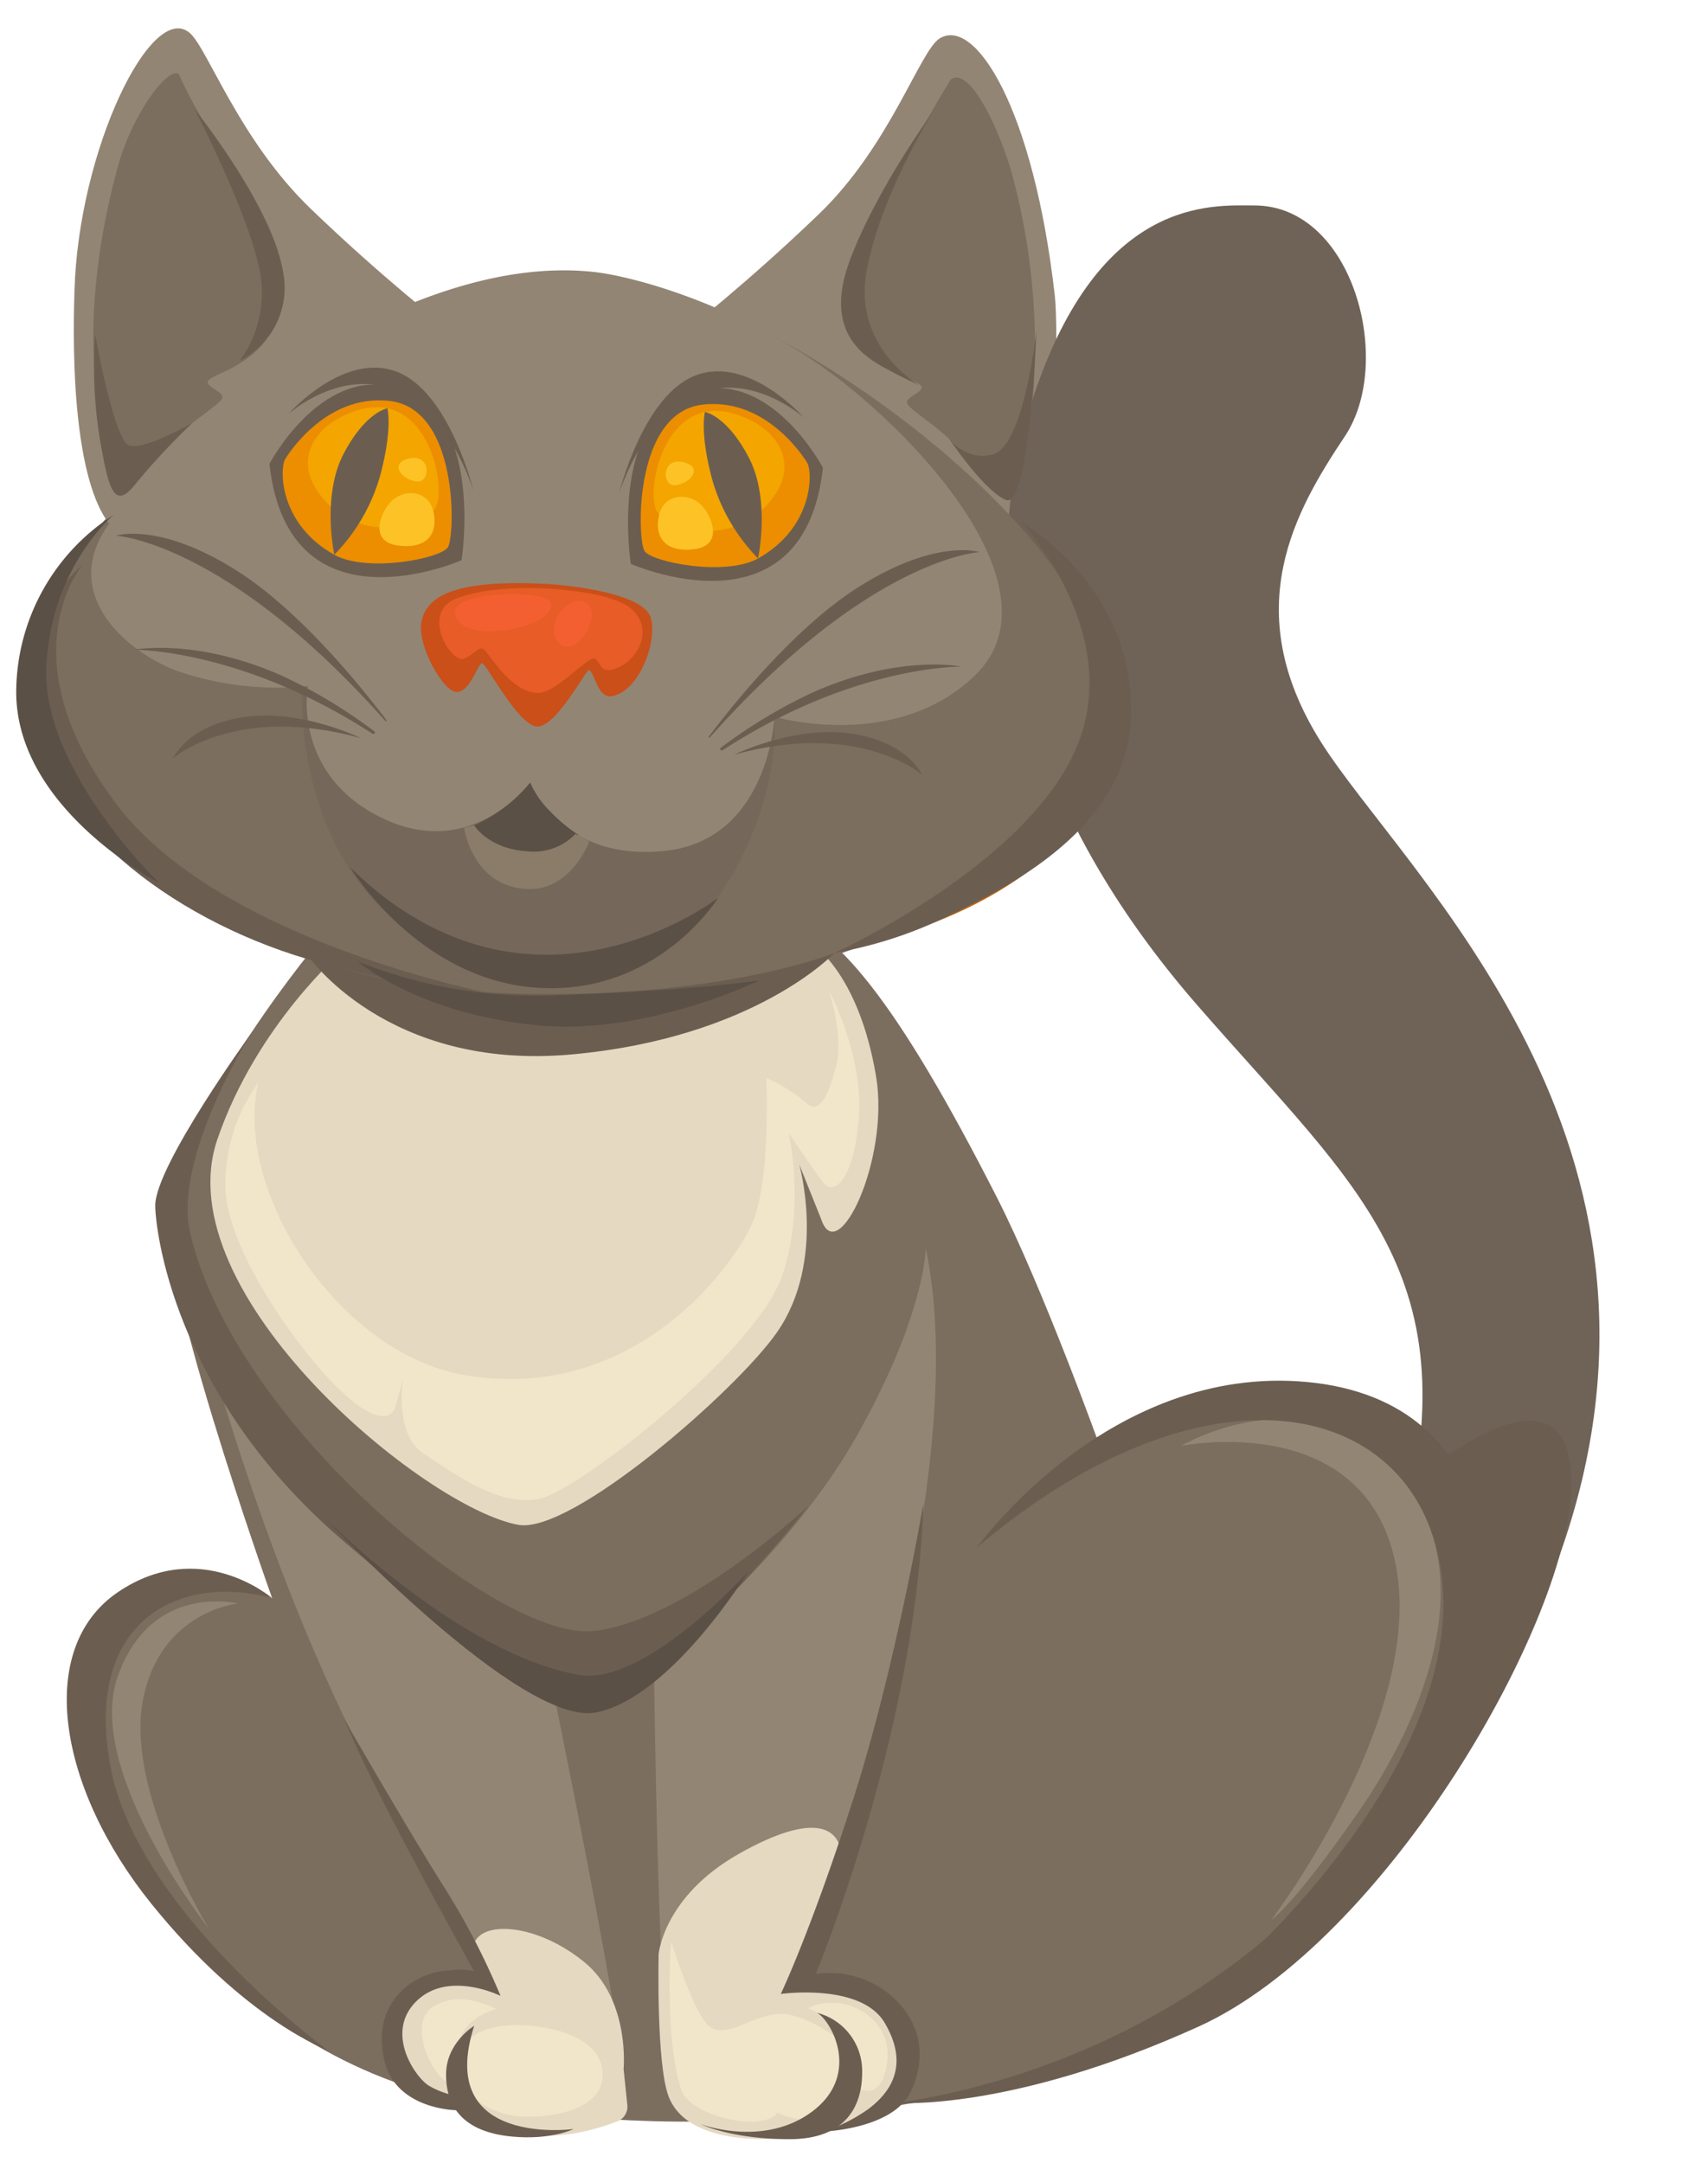 <svg xmlns="http://www.w3.org/2000/svg" viewBox="-2.17 -3.78 227.53 288.04"><title>Depositphotos_124151086_01</title><g data-name="Layer 2"><g data-name="Layer 1"><path d="M89.14 40.32s8.26-6.44 17.77-15.58S120.35 3 123 1.34c4.7-2.93 12.51 9.18 15.36 34.37.31 2.77 1.11 27.66-6.22 32.55-13.14 8.74-43-27.94-43-27.94z" fill="#938574"/><path d="M135 271.76s48-5.5 70.53-68.25c19.83-55.23-20.85-91.06-31.82-108.62S170.42 64.17 177 54.3s1.1-30.72-12.07-30.72c-5.59 0-20.61-1.32-29.5 25.67s-.12 55.52 21.82 80.75 37.48 36.37 26.42 74.14-30.81 48.74-30.81 48.74z" fill="#6f6358"/><path d="M41.76 119.82s-16.46 19-21.58 35.84c-2.38 7.82 13.9 53.39 13.9 53.39S18 203.59 12.14 214.9c-9 17.24 9.07 47.86 38 58.51 9.57 3.52 44.82 10.85 89.82-1.65 24-6.65 50.23-35.65 52.79-58.32S176.7 181.26 165 182.72c-14.8 1.85-20.48 6.58-20.48 6.58s-7.78-21.66-13.9-33.64c-13.31-26.12-21.58-36.2-29.25-38s-59.61 2.16-59.61 2.16z" fill="#7c6e5e"/><path d="M43.59 122.75S32 132.65 26.77 148c-6.95 20.48 27.7 49.09 40.13 51.29 7.09 1.25 29.1-17.93 34.47-25.69 6.58-9.51 2.93-22.31 2.93-22.31l2.93 7.31c2.19 6.58 9.14-8 7.31-19-2.25-13.48-8.41-18.65-11.34-19-7.3-.96-59.61 2.15-59.61 2.15z" fill="#e5d9c1"/><path d="M72.85 32.43C50.15 32.75 7.42 60.71 3 80.27c-5.17 22.9 23.39 47.7 65.81 49.06 34 1.1 77.16-14.26 75.7-43.15-.96-19.18-46.07-54.12-71.66-53.75z" fill="#7c6e5e"/><path d="M38.11 86.18s-3.14 34.6 29.4 40.09c27.6 4.65 35.5-28.5 33.13-36.06-2.32-7.41-62.53-4.03-62.53-4.03z" fill="#756759"/><path d="M76.87 32.43c-26-2.8-57 23.47-64.36 33.34s3.05 17.9 9.51 20a41.38 41.38 0 0 0 16.82 1.83s-2.19 11.7 9.87 17.55 19.75-4.75 19.75-4.75 4 10.6 17.92 9.14S101 91.67 101 91.67s16.09 4.75 26.69-5.49-4.39-28.52-17.19-38.76S82.37 33 76.87 32.43z" fill="#938574"/><path d="M57 39.59S48.71 33.16 39.2 24 25.48 2.64 23.11.61C18-3.78 8.26 16.27 7.75 35 7.68 37.77 6.64 62.65 14 67.53c13.13 8.78 43-27.94 43-27.94z" fill="#938574"/><path d="M21.65 6.1s1.83 4.39 7.68 13.53 6.95 18.65 3.29 22.67-8.78 4-6.58 5.49 2.19 1.1-2.56 4.75A57.82 57.82 0 0 0 14.34 62a64.1 64.1 0 0 1-3.66-13.53c-1.42-12 1.1-23.77 2.93-30.35S20.19 5 21.65 6.1z" fill="#7c6e5e"/><path d="M69.55 73.93C58 73.5 54.74 75.76 54 78.87s2.93 9.69 4.75 9.51 2.74-3.84 3.29-3.84 4.57 7.86 7.13 8.41 6.77-7.68 7.13-7.5c.83.42 1.1 3.87 3.11 3.47 3.66-.73 6-7.31 5.12-10.42s-10.04-4.39-14.98-4.57z" fill="#ca4f18"/><path d="M58.58 75.94c-4.86 1.94-.55 8.78 1.1 8s2-1.83 2.74-1.1 3.6 5.67 7.13 5.67c2.38 0 6.58-4.94 7.5-4.57s.55 2.38 3.29 1.1 4.57-5.3 1.46-7.86-16.8-3.8-23.22-1.24z" fill="#e75c27"/><path d="M33.72 58S41 44.13 51.64 48.15s7.68 22.67 7.68 22.67S36.28 81.06 33.72 58z" fill="#6b5e51"/><path d="M35.79 57.41s5.12-8.78 13.9-7.8c9.29 1 8.78 18 7.8 19.5s-10.73 3.41-15.11 1c-7.28-4.06-7.32-11.23-6.59-12.7z" fill="#ec8e00"/><path d="M45.54 50.83c-5.78 1.73-8.71 6.54-5.12 11.21a10.61 10.61 0 0 0 15.12 2.19c2.19-1.7-.25-16.32-10-13.4z" fill="#f4a500"/><path d="M49.44 50.59s-2.93.49-5.85 6.09-1.22 13.41-1.22 13.41a24.69 24.69 0 0 0 6.09-10.48c1.71-6.34.98-9.02.98-9.02z" fill="#6b5e51"/><path d="M49.69 63.27c-1.22 1.46-2.68 5.12 1.22 5.61s5.36-1.71 4.63-4.63-4.2-2.98-5.85-.98z" fill="#fdc326"/><path d="M51.88 57.41c-2.05.73-.49 2.68 1.46 2.93s1.95-4.14-1.46-2.93z" fill="#fdc326"/><path d="M36.28 51.32s6.83-6.09 14.14-3.17S60.9 61.56 60.9 61.56s-3.17-13.17-10.24-15.85-14.38 5.61-14.38 5.61z" fill="#6b5e51"/><path d="M107.46 58.51s-7.31-13.9-17.92-9.87-7.68 22.67-7.68 22.67 23.04 10.24 25.6-12.8z" fill="#6b5e51"/><path d="M105.39 57.9s-5.12-8.78-13.9-7.8c-9.29 1-8.78 18-7.8 19.5s10.73 3.41 15.11 1c7.28-4.06 7.32-11.24 6.59-12.7z" fill="#ec8e00"/><path d="M95.64 51.32c5.78 1.73 8.71 6.54 5.12 11.21a10.61 10.61 0 0 1-15.11 2.19c-2.2-1.72.24-16.33 9.99-13.4z" fill="#f4a500"/><path d="M91.74 51.08s2.93.49 5.85 6.09 1.22 13.41 1.22 13.41a24.69 24.69 0 0 1-6.1-10.48c-1.71-6.34-.97-9.02-.97-9.02z" fill="#6b5e51"/><path d="M91.5 63.75c1.22 1.46 2.68 5.12-1.22 5.61s-5.36-1.71-4.63-4.63 4.19-2.97 5.85-.98z" fill="#fdc326"/><path d="M89.3 57.9c2.05.73.49 2.68-1.46 2.93s-1.95-4.15 1.46-2.93z" fill="#fdc326"/><path d="M104.9 51.81s-6.83-6.09-14.14-3.17S80.28 62 80.28 62s3.17-13.12 10.24-15.8 14.38 5.61 14.38 5.61z" fill="#6b5e51"/><path d="M71.14 76.43c-.73-1.71-12.68-1.46-12.68 1.22 0 4.87 14.1 2.09 12.68-1.22z" fill="#f45f31"/><path d="M75.77 76.43c-2-1-4.63 2.19-4.14 4.14s2.19 2.44 3.66.73 1.94-4.14.48-4.87z" fill="#f45f31"/><path d="M38.84 123.48s11 5.49 34.37 5.12 35.79-5.48 35.79-5.48-10.6 11.34-35.11 13.53-35.05-13.17-35.05-13.17z" fill="#6b5e51"/><path d="M24.94 173.58s10.6 40.59 27.43 67.29c10.21 16.2 12.8 20.84 10.24 20.48s-6.58-1.83-9.87 2.56.79 9.57 4 12.07c5.7 4.41 17.22 6.06 24.35 1.12 1.75-1.21-10.53-60.42-10.53-60.42s-24.78-5.07-45.62-43.1z" fill="#938574"/><path d="M121.15 162.46s0 8.78-9.32 25.23-26.88 30.17-26.88 30.17.55 53.2 2.74 58.69 24.68 6 28.52-1.65-2.19-12.62-5.48-13.16-11 1.1-8.23-1.65 25.78-64.18 18.65-97.63z" fill="#938574"/><path d="M155.16 188.78s16.45-9.87 28.52 3.29 3.84 32.91-4.94 45.53-11.52 14.26-11.52 14.26 20.84-27.42 16.45-47.72-28.51-15.36-28.51-15.36z" fill="#938574"/><path d="M29.51 209.77s-11.58-2.88-16 9.73 12.1 33.5 12.1 33.5-11-18.1-8.78-30.17 12.68-13.06 12.68-13.06z" fill="#938574"/><path d="M49.18 92.25a.09.09 0 0 0 .14-.11c-3.05-4.05-11.44-14.59-20.07-20-10.3-6.48-16-4.58-16-4.58s14.61.71 35.93 24.69z" fill="#6b5e51"/><path d="M47.46 93.94a.2.2 0 0 0 .22-.34 68 68 0 0 0-12.11-7.31c-11.67-5.23-19.93-3.53-19.93-3.53s14.23-.22 31.82 11.18z" fill="#6b5e51"/><path d="M45.94 94.53c-1.27-.6-8.55-3.83-15.53-2.83-7.68 1.1-9.51 5.49-9.51 5.49s8.36-7.29 25.04-2.66z" fill="#6b5e51"/><path d="M92.38 94.44a.09.09 0 0 1-.14-.11c3.05-4.05 11.44-14.59 20.07-20 10.3-6.48 16-4.58 16-4.58s-14.62.72-35.93 24.69z" fill="#6b5e51"/><path d="M94.09 96.13a.2.2 0 0 1-.22-.34A68 68 0 0 1 106 88.48c11.65-5.23 19.92-3.48 19.92-3.48s-14.24-.27-31.83 11.13z" fill="#6b5e51"/><path d="M95.61 96.73c1.27-.6 8.55-3.83 15.53-2.83 7.68 1.1 9.51 5.49 9.51 5.49s-8.36-7.3-25.04-2.66z" fill="#6b5e51"/><path d="M8.84 71.43S.51 77.77 2.51 92.1s19.33 27.33 38 32.33 27 5 27 5-39.67-6.67-54.33-26.33-4.34-31.67-4.34-31.67z" fill="#6b5e51"/><path d="M136.18 67.77s14.33 13.33 3.33 31.67-28 22.67-28 22.67 22.67-3.33 33-20.33-8.33-34.01-8.33-34.01z" fill="#c96a0d"/><path d="M31.34 133.77s-12.83 17.67-12.83 23c0 3 2.33 25 24.67 44.33s30 21 38.67 18 23.67-22.33 23.67-22.33-16.34 15.33-28.68 16.66-47.67-27.33-53.67-53c-2.35-10.06 8.17-26.66 8.17-26.66z" fill="#6b5e51"/><path d="M117.34 276.27s15.17 1.17 40.17-10.17 49.67-54.33 49.67-72.33-19.67-1.33-19.67-1.33 10.92 17.74-4.33 42.67c-13.42 21.89-38.84 37.16-65.84 41.16z" fill="#6b5e51"/><path d="M44.51 111.77s9 15 25 16 24-12 24-12-25 19.5-49-4z" fill="#5b5046"/><path d="M23.76 10.77S34 23.52 35.51 32.27a10.89 10.89 0 0 1-5.75 12 15.3 15.3 0 0 0 2.5-12.75c-1.75-7.75-8.5-20.75-8.5-20.75z" fill="#6b5e51"/><path d="M41 198.27s26.25 28 36.25 26 20.25-18.75 20.25-18.75-13.74 15.25-22.5 13.75c-16-2.75-34-21-34-21z" fill="#5b5046"/><path d="M133.9 65.77s15.21 8.51 14.61 26c-.5 14.5-16 22.5-24.5 26.5a56.14 56.14 0 0 1-15 4.85s25-11.35 32-26.85-7.11-30.5-7.11-30.5z" fill="#6b5e51"/><path d="M13 64.77a28.12 28.12 0 0 0-13 23c-.5 16 19 26 19 26s-15.5-15-15-28.5 9-20.5 9-20.5z" fill="#5b5046"/><path d="M45.51 124.27a63.61 63.61 0 0 0 26 4.5c19-.63 27.5-2 27.5-2s-14.93 7.37-29.5 6c-16-1.5-24-8.5-24-8.5z" fill="#5b5046"/><path d="M128 202.27s17.5-24.5 44-22 28.5 30 17 50-24.5 26-24.5 26 27.5-25 25.5-49-30-32-62-5z" fill="#6b5e51"/><path d="M34.08 209.05s-9.57-8.28-20.57-.78-8 26 4.5 41.5 23.5 19.5 23.5 19.5-25.5-18.5-29-38 9.49-25.5 21.57-22.22z" fill="#6b5e51"/><path d="M10.51 40.77a59.64 59.64 0 0 0 1 16c1 5.55 2 7 4.5 3.75a92.87 92.87 0 0 1 7.47-8s-6.48 3.75-8.48 3-4.49-14.75-4.49-14.75z" fill="#6b5e51"/><path d="M61 106.14a7 7 0 0 0 6.5 5.13 7.14 7.14 0 0 0 7.38-3.87 21.08 21.08 0 0 1-3.75-3.12 12.38 12.38 0 0 1-2.68-3.83 20.22 20.22 0 0 1-7.45 5.69z" fill="#5b5046"/><path d="M61 106.14s1.89 3.15 7.17 3.46a7.7 7.7 0 0 0 6.33-2.33l1.83 1s-2.44 6.76-8.5 6.33c-7.17-.5-8.17-8.17-8.17-8.17z" fill="#8b7c69"/><path d="M32.23 140.44a22.93 22.93 0 0 0-4.33 14.66c.67 8.33 10 21.33 15.33 26.33s7 3.33 7.33 2 1-3.67 1-3.67-1.33 7.33 2.67 10 10.33 7.33 15.67 6 28.33-19.33 32-29.33c3.3-9 1-19.33 1-19.33s3.33 5 4.67 6.67 4-.33 4.67-8.67-4-17-4-17 2 6 1 10-2.33 6.67-4 5a23.13 23.13 0 0 0-5.33-3.33s.67 14-2 19.67-15.52 23.41-37.67 20c-17.34-2.67-31.34-24.67-28.01-39z" fill="#f2e6ca"/><path d="M85.57 256.44s.67-7.67 10.67-13.33 14.33-4 13.67 2-5.33 14.67-5.33 14.67 12.33-.67 13.67 8.33-7.58 11.09-10.73 12c-4.61 1.33-17.87 2.44-20.61-4.67-1.68-4.34-1.34-19-1.34-19z" fill="#e5d9c1"/><path d="M87.23 254.77s-.94 12.58 1.33 19.67c.85 2.65 6 4.33 9.19 4.33s3.61-1.21 3.61-1.21a10.58 10.58 0 0 0 6.83.73 5.91 5.91 0 0 0 4.14-3.9s2.93 1.71 3.66-3.41-3.66-7.8-6.58-8-3.9.73-3.9.73a6.63 6.63 0 0 1 2.93 2 10 10 0 0 1 2.19 2.93s-3.9-3.41-7.8-4.14-8.06 3.5-10.48 1.6c-2.12-1.66-5.12-11.33-5.12-11.33z" fill="#f2e6ca"/><path d="M106.68 264.27a8 8 0 0 1 6 8c0 4-1.83 8.83-9.67 8.83s-11.83-2-11.83-2 8.33 3.17 14.83-1.67 2.67-12 .67-13.16z" fill="#6b5e51"/><path d="M120.84 196.43s-3.67 21.67-9.33 39.33-9.67 26-9.67 26 10.67-1.5 13.83 3.83c3.5 5.9.5 9.5-2.17 11.5a21.92 21.92 0 0 1-6 3s9.3-.31 11.67-5.33c2.67-5.67.58-11-4.33-14a12.75 12.75 0 0 0-8.33-1.67s13.33-31.99 14.33-62.66z" fill="#6b5e51"/><path d="M60.9 256.77c-1-5 7.67-5 14.67.67 6.23 5 5.33 14.33 5.33 14.33l.5 4.78a2.1 2.1 0 0 1-1.33 2.18c-3 1.15-9.77 3.24-14.84.7-6.67-3.33-10-3.33-11.67-4.67s-4.67-8.33-1.67-12.33 10.33-2.67 10.33-2.67z" fill="#e5d9c1"/><path d="M63.9 263.77s-4.67-2.67-8.33-.33 0 9.67 2.33 10.33 4.33 4.33 10.33 4.33 11-2.33 9.67-7-10-5.67-13.67-5a8.68 8.68 0 0 0-5.33 3s-.33-3.66 5-5.33z" fill="#f2e6ca"/><path d="M43.76 225.27s7 12.25 12.75 21.5a96.77 96.77 0 0 1 8 15.25s-7-3.5-11.25.75S53.26 273 55 274a10.89 10.89 0 0 0 3.25 1.25l.5 2s-8.25 0-9.75-6.75c-1.72-7.72 4-11.25 7.5-11.75s4.5 0 4.5 0-13.82-24.65-17.24-33.48z" fill="#6b5e51"/><path d="M61 266s-3.75 2.25-3.75 6.5 2.24 7.63 8.75 8.25c5.25.5 8.25-1 8.25-1S55.76 282.27 61 266z" fill="#6b5e51"/><path d="M124.46 6.83s-3.06 4.94-7.68 13.53c-5.14 9.56-6.95 18.64-3.29 22.64s8.78 4 6.58 5.49-2.19 1.1 2.56 4.75a57.82 57.82 0 0 1 9.14 9.51 63.86 63.86 0 0 0 3.66-13.53 87.55 87.55 0 0 0-2.93-30.35c-1.96-6.52-5.74-13.87-8.04-12.04z" fill="#7c6e5e"/><path d="M122 11.27S114.51 21.52 111 31s2 12.75 4.75 14.25 4.5 2.25 4.5 2.25-8.75-5-7-15S122 11.27 122 11.27z" fill="#6b5e51"/><path d="M135.9 40.27s-.86 24-4.13 22.51-8.27-9.26-8.27-9.26 2.25 4.25 6.5 3.25 5.9-16.5 5.9-16.5z" fill="#6b5e51"/></g></g></svg>